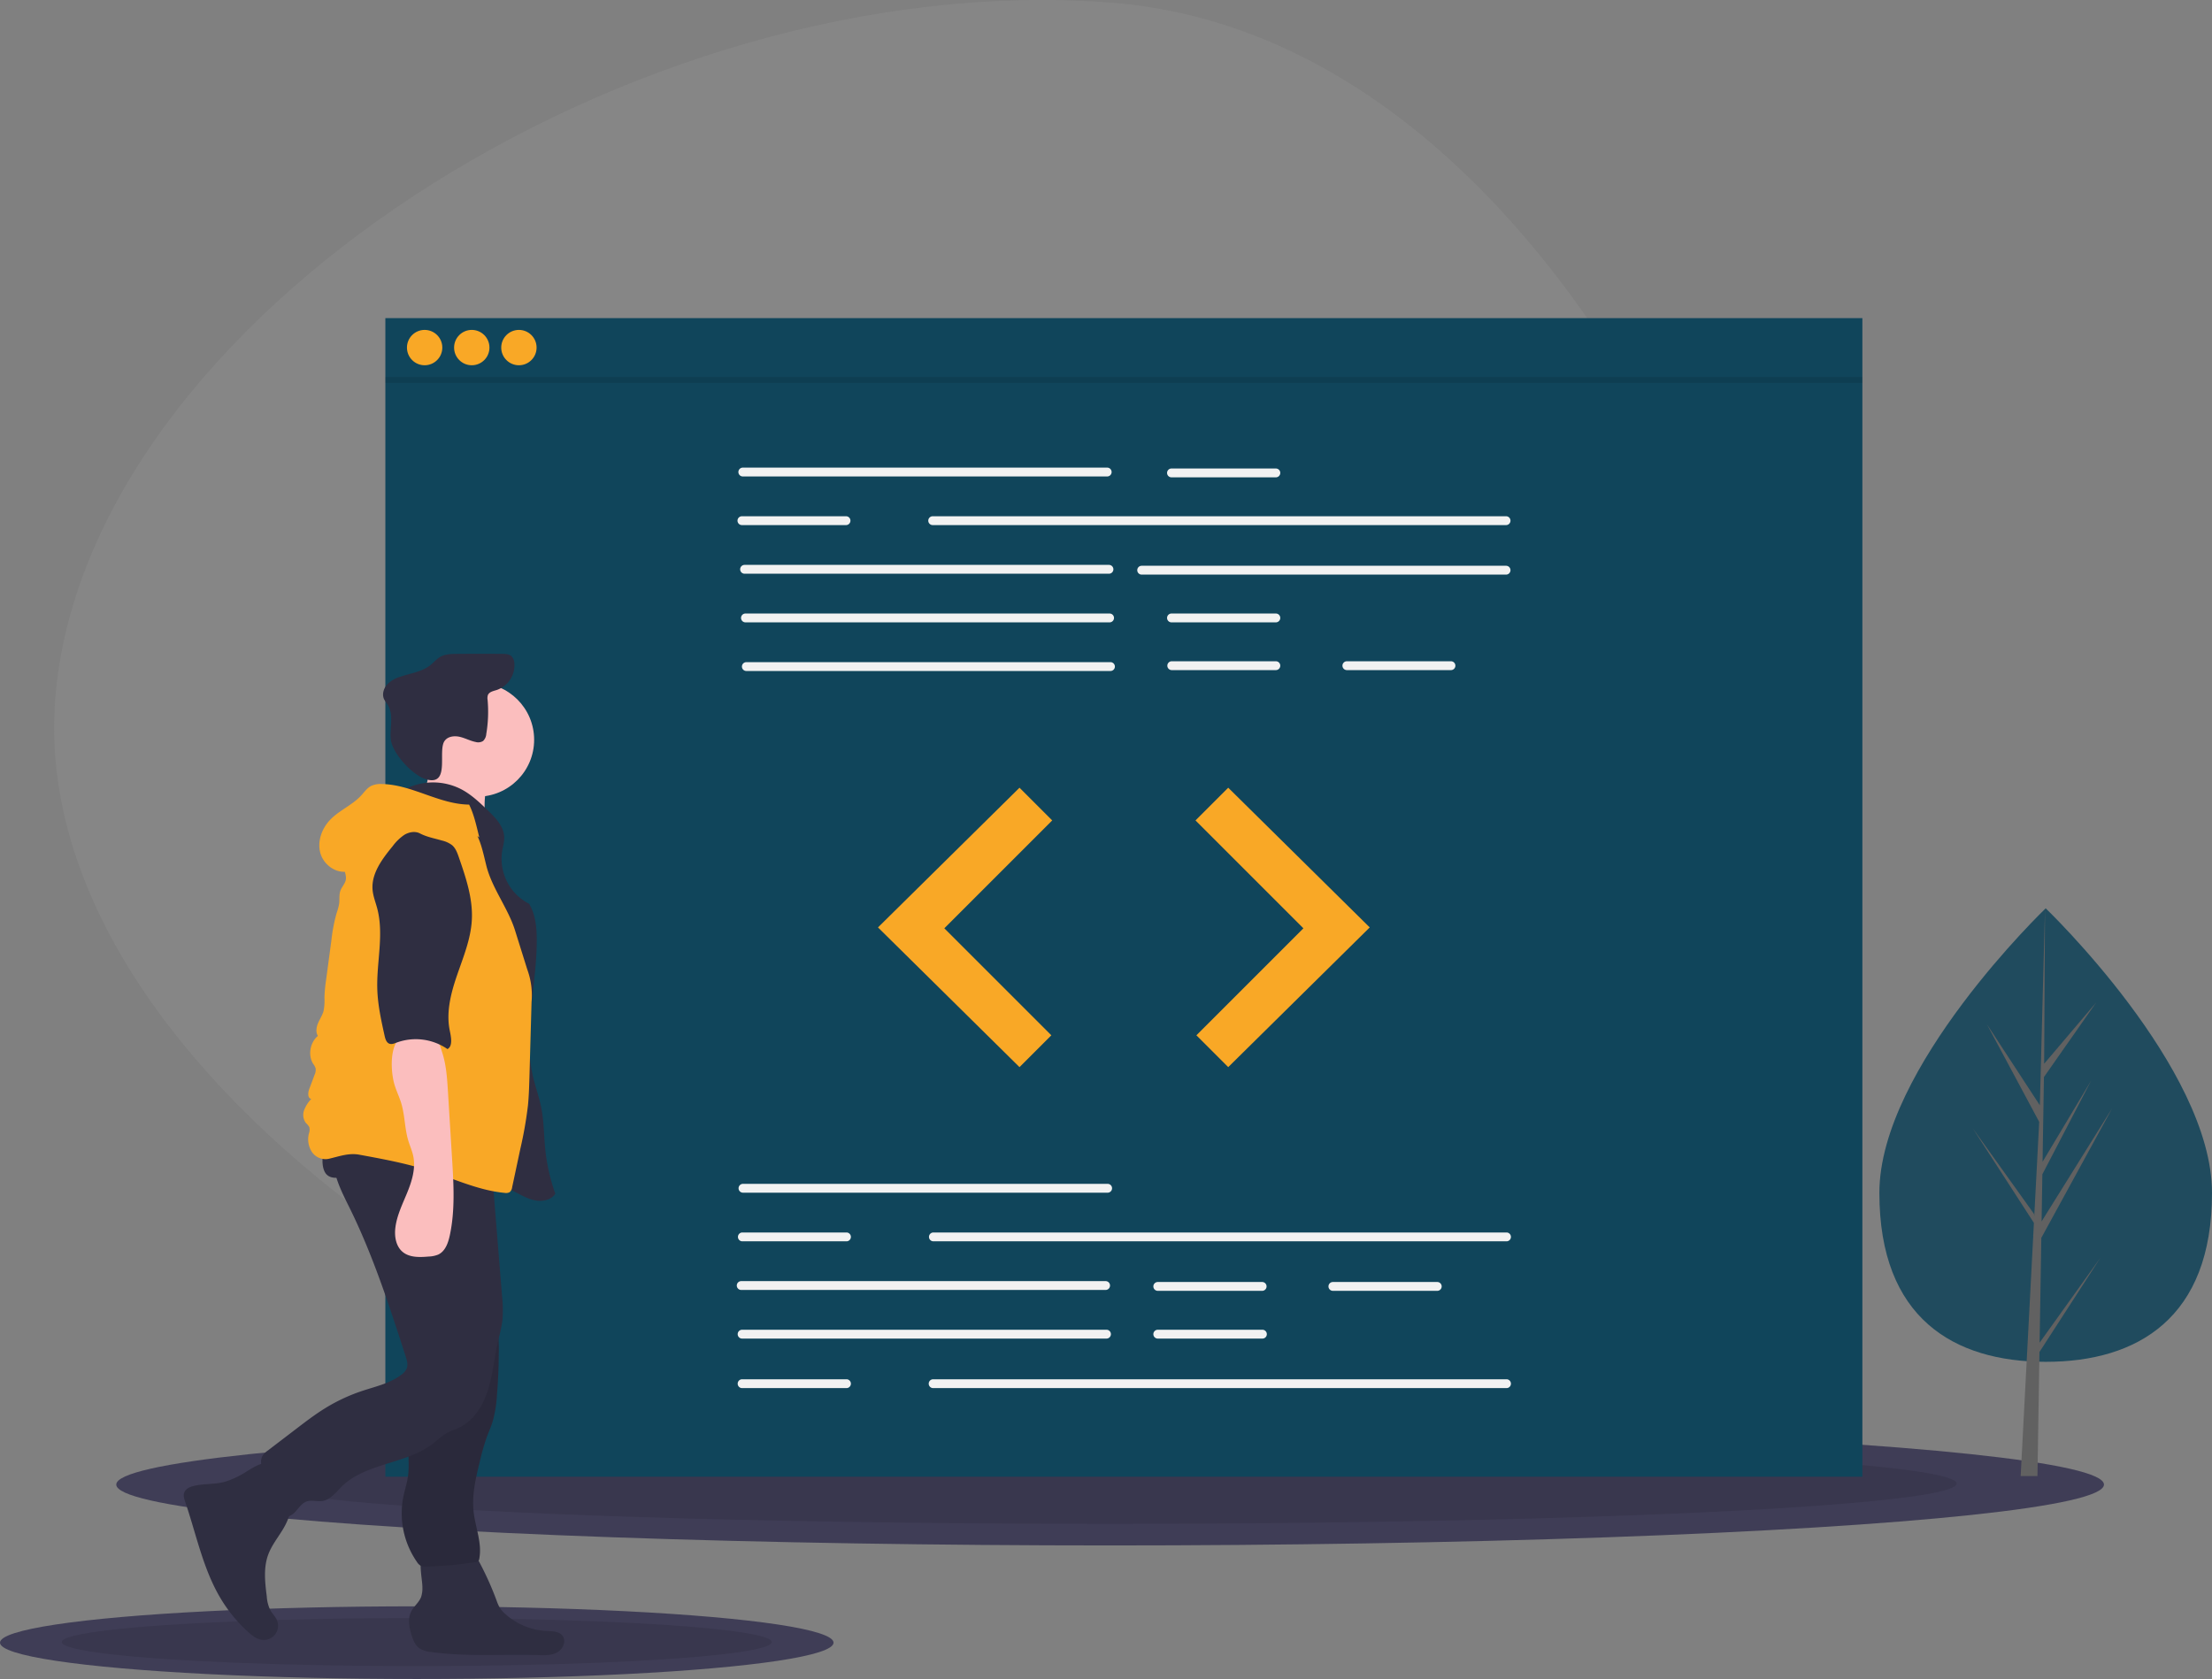 <svg xmlns="http://www.w3.org/2000/svg" width="1126.197" height="855" viewBox="0 0 1126.197 855">
  <rect x="0" y="0" width="1126.197" height="855" fill="#808080" stroke="none"/>
  <g id="Group_1" data-name="Group 1" transform="translate(0 0)">
    <path id="Path_1" data-name="Path 1" d="M581.768,778.438C339.369,759.991,50.3,572.172,65.014,378.781S359.7,5.358,602.1,23.805,984.031,403.667,969.314,597.058,824.166,796.885,581.768,778.438Z" transform="translate(-36.903 -22.5)" fill="rgba(191,190,190,0.1)"/>
    <ellipse id="Ellipse_1" data-name="Ellipse 1" cx="506" cy="31" rx="506" ry="31" transform="translate(59.194 725)" fill="#3f3d56"/>
    <ellipse id="Ellipse_2" data-name="Ellipse 2" cx="431" cy="20.5" rx="431" ry="20.5" transform="translate(134.194 735)" opacity="0.1"/>
    <ellipse id="Ellipse_3" data-name="Ellipse 3" cx="212.194" cy="18.5" rx="212.194" ry="18.5" transform="translate(0 818)" fill="#3f3d56"/>
    <ellipse id="Ellipse_4" data-name="Ellipse 4" cx="180.742" cy="12.234" rx="180.742" ry="12.234" transform="translate(31.452 823.968)" opacity="0.1"/>
    <path id="Path_40" data-name="Path 40" d="M0,0H752V590H0Z" transform="translate(196.194 162)" fill="#10455b"/>
    <path id="Path_2" data-name="Path 2" d="M600.541,265.129H415.024a2.251,2.251,0,0,1,0-4.5H600.541a2.251,2.251,0,1,1,0,4.5Z" transform="translate(-36.903 -22.5)" fill="#f2f2f2"/>
    <path id="Path_3" data-name="Path 3" d="M803.62,289.895H511.835a2.251,2.251,0,1,1,0-4.5H803.62a2.251,2.251,0,1,1,0,4.5Z" transform="translate(-36.903 -22.5)" fill="#f2f2f2"/>
    <path id="Path_4" data-name="Path 4" d="M601.442,314.661H415.924a2.251,2.251,0,0,1,0-4.5H601.442a2.251,2.251,0,1,1,0,4.5Z" transform="translate(-36.903 -22.5)" fill="#f2f2f2"/>
    <path id="Path_5" data-name="Path 5" d="M803.62,315.111H618.1a2.251,2.251,0,0,1,0-4.5H803.62a2.251,2.251,0,1,1,0,4.5Z" transform="translate(-36.903 -22.5)" fill="#f2f2f2"/>
    <path id="Path_6" data-name="Path 6" d="M601.892,339.426H416.374a2.251,2.251,0,0,1,0-4.5H601.892a2.251,2.251,0,0,1,0,4.5Z" transform="translate(-36.903 -22.5)" fill="#f2f2f2"/>
    <path id="Path_7" data-name="Path 7" d="M602.342,364.192H416.825a2.251,2.251,0,0,1,0-4.5H602.342a2.251,2.251,0,0,1,0,4.5Z" transform="translate(-36.903 -22.5)" fill="#f2f2f2"/>
    <path id="Path_8" data-name="Path 8" d="M686.546,265.579H633.412a2.251,2.251,0,1,1,0-4.5h53.134a2.251,2.251,0,0,1,0,4.5Z" transform="translate(-36.903 -22.5)" fill="#f2f2f2"/>
    <path id="Path_9" data-name="Path 9" d="M686.546,339.426H633.412a2.251,2.251,0,1,1,0-4.5h53.134a2.251,2.251,0,0,1,0,4.5Z" transform="translate(-36.903 -22.5)" fill="#f2f2f2"/>
    <path id="Path_10" data-name="Path 10" d="M686.546,363.742H633.412a2.251,2.251,0,0,1,0-4.5h53.134a2.251,2.251,0,0,1,0,4.5Z" transform="translate(-36.903 -22.5)" fill="#f2f2f2"/>
    <path id="Path_11" data-name="Path 11" d="M775.7,363.742H722.569a2.251,2.251,0,0,1,0-4.5H775.7a2.251,2.251,0,0,1,0,4.5Z" transform="translate(-36.903 -22.5)" fill="#f2f2f2"/>
    <path id="Path_12" data-name="Path 12" d="M467.707,289.895H414.573a2.251,2.251,0,0,1,0-4.5h53.134a2.251,2.251,0,0,1,0,4.5Z" transform="translate(-36.903 -22.5)" fill="#f2f2f2"/>
    <path id="Path_13" data-name="Path 13" d="M600.766,629.861H415.249a2.251,2.251,0,1,1,0-4.5H600.766a2.251,2.251,0,1,1,0,4.5Z" transform="translate(-36.903 -22.5)" fill="#f2f2f2"/>
    <path id="Path_14" data-name="Path 14" d="M599.866,679.392H414.348a2.251,2.251,0,1,1,0-4.5H599.866a2.251,2.251,0,0,1,0,4.5Z" transform="translate(-36.903 -22.5)" fill="#f2f2f2"/>
    <path id="Path_15" data-name="Path 15" d="M600.316,704.158H414.8a2.251,2.251,0,1,1,0-4.5H600.316a2.251,2.251,0,0,1,0,4.5Z" transform="translate(-36.903 -22.5)" fill="#f2f2f2"/>
    <path id="Path_16" data-name="Path 16" d="M679.566,679.842H626.433a2.251,2.251,0,1,1,0-4.5h53.134a2.251,2.251,0,0,1,0,4.5Z" transform="translate(-36.903 -22.5)" fill="#f2f2f2"/>
    <path id="Path_17" data-name="Path 17" d="M679.566,704.158H626.433a2.251,2.251,0,1,1,0-4.5h53.134a2.251,2.251,0,1,1,0,4.5Z" transform="translate(-36.903 -22.5)" fill="#f2f2f2"/>
    <path id="Path_18" data-name="Path 18" d="M768.723,679.842H715.589a2.251,2.251,0,1,1,0-4.5h53.134a2.251,2.251,0,0,1,0,4.5Z" transform="translate(-36.903 -22.5)" fill="#f2f2f2"/>
    <path id="Path_19" data-name="Path 19" d="M803.845,654.626H512.06a2.251,2.251,0,0,1,0-4.5H803.845a2.251,2.251,0,1,1,0,4.5Z" transform="translate(-36.903 -22.5)" fill="#f2f2f2"/>
    <path id="Path_20" data-name="Path 20" d="M467.932,654.626H414.8a2.251,2.251,0,0,1,0-4.5h53.134a2.251,2.251,0,0,1,0,4.5Z" transform="translate(-36.903 -22.5)" fill="#f2f2f2"/>
    <path id="Path_21" data-name="Path 21" d="M803.845,729.374H512.06a2.251,2.251,0,1,1,0-4.5H803.845a2.251,2.251,0,1,1,0,4.5Z" transform="translate(-36.903 -22.5)" fill="#f2f2f2"/>
    <path id="Path_22" data-name="Path 22" d="M467.932,729.374H414.8a2.251,2.251,0,1,1,0-4.5h53.134a2.251,2.251,0,0,1,0,4.5Z" transform="translate(-36.903 -22.5)" fill="#f2f2f2"/>
    <path id="Path_23" data-name="Path 23" d="M519.06,401.13l-72.046,71.145L519.06,543.42l16.21-16.21-54.484-54.485L535.72,417.79Z" fill="#f9a826"/>
    <path id="Path_24" data-name="Path 24" d="M625.327,401.13l72.046,71.145L625.327,543.42l-16.21-16.21L663.6,472.725,608.667,417.79Z" fill="#f9a826"/>
    <circle id="Ellipse_5" data-name="Ellipse 5" cx="9" cy="9" r="9" transform="translate(207.194 168)" fill="#f9a826"/>
    <circle id="Ellipse_6" data-name="Ellipse 6" cx="9" cy="9" r="9" transform="translate(231.194 168)" fill="#f9a826"/>
    <circle id="Ellipse_7" data-name="Ellipse 7" cx="9" cy="9" r="9" transform="translate(255.194 168)" fill="#f9a826"/>
    <rect id="Rectangle_2" data-name="Rectangle 2" width="752" height="3" transform="translate(196.194 192)" opacity="0.1"/>
    <path id="Path_25" data-name="Path 25" d="M1163.1,629.954c0,63.771-37.911,86.038-84.676,86.038s-84.676-22.266-84.676-86.038,84.676-144.9,84.676-144.9S1163.1,566.182,1163.1,629.954Z" transform="translate(-36.903 -22.5)" fill="#204b5e"/>
    <path id="Path_26" data-name="Path 26" d="M1038.43,683.736l.87-53.371,36.09-66.027-35.95,57.655.39-24,24.87-47.769-24.77,41.419h0l.7-43.161,26.64-38.031L1040.74,541.7l.44-79.141-2.75,104.769.22-4.322-27.08-41.451,26.65,49.748-2.53,48.2-.07-1.28L1004.4,574.6l31.12,48.141-.31,6.028-.06.091.03.495-6.4,122.3h8.55l1.02-63.168,31.05-48.024Z" fill="#616161"/>
    <path id="Path_27" data-name="Path 27" d="M159.525,773.591a43.127,43.127,0,0,1-8.178,3.5c-5.079,1.387-10.507.878-15.637,2.063-2.1.485-4.386,1.5-5.054,3.549-.49,1.5.043,3.127.553,4.623,5.669,16.62,9.085,34.266,18.125,49.32a74.641,74.641,0,0,0,13.993,16.988c2.055,1.852,4.384,3.664,7.135,3.955a7.248,7.248,0,0,0,7.371-10.182c-.811-1.8-2.317-3.2-3.289-4.916a18.757,18.757,0,0,1-1.819-6.991c-.893-7.108-1.753-14.538.709-21.265,1.652-4.512,4.682-8.359,7.206-12.448s4.622-8.772,4.06-13.544c-.383-3.257-1.972-6.237-3.65-9.054s-5-10.408-8.383-11.35C169.16,766.864,162.583,772.024,159.525,773.591Z" transform="translate(-36.903 -22.5)" fill="#2f2e41"/>
    <path id="Path_28" data-name="Path 28" d="M251.96,831a14.019,14.019,0,0,1-.663,4.745c-1.058,2.793-3.681,4.706-5.036,7.367-1.885,3.7-1.031,8.174.218,12.135.783,2.483,1.81,5.067,3.912,6.6a12.894,12.894,0,0,0,5.954,1.907c18.036,2.5,36.358,1.064,54.559,1.587,3.317.1,6.829.211,9.725-1.41s4.686-5.7,2.717-8.368c-1.769-2.4-5.265-2.376-8.242-2.518a33.912,33.912,0,0,1-20.913-8.615,15.111,15.111,0,0,1-2.933-3.377,20.75,20.75,0,0,1-1.534-3.518,156.8,156.8,0,0,0-9.084-20.119c-.979-1.815-2.087-3.7-3.906-4.676a10.322,10.322,0,0,0-4.239-.926c-4.536-.294-16.283-1.838-19.791,1.69C249.461,816.768,252.032,826.86,251.96,831Z" transform="translate(-36.903 -22.5)" fill="#2f2e41"/>
    <circle id="Ellipse_8" data-name="Ellipse 8" cx="28.975" cy="28.975" r="28.975" transform="translate(213.996 347.745)" fill="#fbbebe"/>
    <path id="Path_29" data-name="Path 29" d="M253.709,423.146c-1.723,4.614-4.647,8.947-8.9,11.43l40.075,8.175a42.453,42.453,0,0,1-.562-17.869,10.3,10.3,0,0,0,.24-4.409c-.754-2.907-4.026-4.307-6.955-4.974-7.314-1.667-13.782-2.561-20.579-5.792C254.95,413.263,255.241,419.045,253.709,423.146Z" transform="translate(-36.903 -22.5)" fill="#fbbebe"/>
    <path id="Path_30" data-name="Path 30" d="M244.474,423.727a31.338,31.338,0,0,1,27.313.714c5.138,2.707,9.392,6.794,13.572,10.827,3.853,3.717,7.962,7.972,8.236,13.319.132,2.59-.676,5.123-1.084,7.684a25.766,25.766,0,0,0,13.78,26.469c3.184,5.3,3.841,11.729,3.889,17.914.185,23.436-7.209,47.161-1.93,70,1.239,5.361,3.162,10.554,4.232,15.951,1.387,6.991,1.318,14.18,2.044,21.27a95.266,95.266,0,0,0,5.113,22.5c-1.744,2.774-5.374,3.837-8.642,3.613s-6.325-1.643-9.242-3.136c-14.123-7.227-27.059-16.757-41.687-22.9-9.678-4.064-19.988-6.595-29.376-11.288s-18.12-12.142-20.99-22.238c-1.241-4.365-1.318-8.965-1.385-13.5-.285-19.114-.55-38.436,3.61-57.094,3.669-16.454,10.742-32.194,12.284-48.981.5-5.464.513-11.314,3.566-15.873C232.091,432.52,241.409,430.851,244.474,423.727Z" transform="translate(-36.903 -22.5)" fill="#2f2e41"/>
    <path id="Path_31" data-name="Path 31" d="M263.395,399.629c1.707-2.227,5-2.531,7.728-1.872s5.243,2.064,8,2.6a4.675,4.675,0,0,0,3.743-.526,5.444,5.444,0,0,0,1.615-3.57,68.163,68.163,0,0,0,.671-17.38,5.146,5.146,0,0,1,.159-2.437c.682-1.643,2.763-2.035,4.462-2.562a13.316,13.316,0,0,0,9.013-13.633,5.421,5.421,0,0,0-1.657-3.741c-1.175-.958-2.82-1.016-4.336-1.029q-11.683-.094-23.367.006c-2.883.025-5.91.1-8.409,1.533-1.848,1.063-3.222,2.773-4.88,4.112-4.326,3.491-10.178,4.2-15.441,5.991a15.308,15.308,0,0,0-6.768,4.036c-1.75,2-2.592,4.973-1.493,7.393a26.253,26.253,0,0,0,1.887,2.9c3.1,4.964,1.038,11.4,1.5,17.24.579,7.288,11.365,19.112,18.679,20.836C266.308,422.311,259.486,404.414,263.395,399.629Z" transform="translate(-36.903 -22.5)" fill="#2f2e41"/>
    <path id="Path_32" data-name="Path 32" d="M247.038,719.183c.745,5.322,1.7,10.662,1.445,16.029-.357,7.494-3.059,14.714-3.559,22.2-.373,5.591.49,11.242-.287,16.791-.5,3.553-1.656,6.979-2.373,10.494a43.4,43.4,0,0,0,6.973,33.265,5.447,5.447,0,0,0,2.023,1.961,5.714,5.714,0,0,0,2.508.332,179.964,179.964,0,0,0,25.17-2.288,2.414,2.414,0,0,0,1.616-.713,2.266,2.266,0,0,0,.351-.954c1.544-7.936-1.977-15.893-2.872-23.928-.956-8.58,1.1-17.177,3.146-25.565a113.546,113.546,0,0,1,3.467-12.228c.988-2.7,2.181-5.321,3.037-8.063a61.463,61.463,0,0,0,2.2-13.2q.892-10.575.945-21.2a88.958,88.958,0,0,0-1.665-20.01c-1.878-8.338-5.724-16.081-9.536-23.73a15.028,15.028,0,0,0-5.618,2.67,125.378,125.378,0,0,1-15.35,8.481c-3.567,1.657-10.522,2.833-12.786,6.286-2.232,3.4-.792,10.351-.621,14.106Q245.694,709.584,247.038,719.183Z" transform="translate(-36.903 -22.5)" fill="#2f2e41"/>
    <path id="Path_33" data-name="Path 33" d="M247.038,719.183c.745,5.322,1.7,10.662,1.445,16.029-.357,7.494-3.059,14.714-3.559,22.2-.373,5.591.49,11.242-.287,16.791-.5,3.553-1.656,6.979-2.373,10.494a43.4,43.4,0,0,0,6.973,33.265,5.447,5.447,0,0,0,2.023,1.961,5.714,5.714,0,0,0,2.508.332,179.964,179.964,0,0,0,25.17-2.288,2.414,2.414,0,0,0,1.616-.713,2.266,2.266,0,0,0,.351-.954c1.544-7.936-1.977-15.893-2.872-23.928-.956-8.58,1.1-17.177,3.146-25.565a113.546,113.546,0,0,1,3.467-12.228c.988-2.7,2.181-5.321,3.037-8.063a61.463,61.463,0,0,0,2.2-13.2q.892-10.575.945-21.2a88.958,88.958,0,0,0-1.665-20.01c-1.878-8.338-5.724-16.081-9.536-23.73a15.028,15.028,0,0,0-5.618,2.67,125.378,125.378,0,0,1-15.35,8.481c-3.567,1.657-10.522,2.833-12.786,6.286-2.232,3.4-.792,10.351-.621,14.106Q245.694,709.584,247.038,719.183Z" transform="translate(-36.903 -22.5)" opacity="0.1"/>
    <path id="Path_34" data-name="Path 34" d="M207.864,605.518c-3.848,10.359,1.808,21.554,6.722,31.452,12.106,24.386,20.513,50.407,28.874,76.317.626,1.941,1.252,4.058.554,5.974a7.825,7.825,0,0,1-2.822,3.347c-5.766,4.379-13.107,5.939-19.975,8.23a90.18,90.18,0,0,0-18.943,8.88c-4.977,3.084-9.639,6.644-14.292,10.2l-14.812,11.313a9.9,9.9,0,0,0-2.476,2.4c-1.429,2.241-.843,5.167-.132,7.728a131.434,131.434,0,0,0,7.252,19.792,6.911,6.911,0,0,0,2.63,3.447c2.312,1.242,5.14-.405,6.905-2.347s3.292-4.359,5.781-5.193,5.222.176,7.818-.189c4.2-.589,6.986-4.457,10.013-7.427,12.365-12.131,33.01-11.251,46.612-21.977a59.224,59.224,0,0,1,6.231-4.868c2.3-1.359,4.907-2.105,7.293-3.307,7.257-3.654,11.819-11.208,14.262-18.957s3.141-15.928,4.9-23.86c.908-4.1,2.1-8.158,2.507-12.339a66.093,66.093,0,0,0-.253-11.666L287.6,621.748c-.4-4.943-.8-9.892-1.576-14.791-14.577.521-29.143,1.108-43.728,1.28C230.7,608.374,218.876,609.186,207.864,605.518Z" transform="translate(-36.903 -22.5)" fill="#2f2e41"/>
    <path id="Path_35" data-name="Path 35" d="M202.506,619.721c1.977,3.18,6.79,3.114,10.1,1.371s5.889-4.673,9.211-6.4c4.464-2.323,9.746-2.235,14.776-2.093,7.964.225,16.025.464,23.687,2.647,7.925,2.257,15.64,6.6,23.834,5.736,1.426-.151,2.985-.56,3.761-1.766a5.544,5.544,0,0,0,.62-2.836l.268-7.159a6.464,6.464,0,0,0-.57-3.625,6.082,6.082,0,0,0-2.716-2.079c-11.663-5.646-24.965-6.7-37.915-7.141q-9.875-.338-19.758-.278c-5.591.034-12.3-.775-17.739.719C202.774,598.82,198.8,613.769,202.506,619.721Z" transform="translate(-36.903 -22.5)" fill="#2f2e41"/>
    <path id="Path_36" data-name="Path 36" d="M275.742,432.226c-15.282-.135-29.131-10.223-44.412-10.468a11.515,11.515,0,0,0-5.393.93c-2.129,1.073-3.529,3.147-5.147,4.9-4.518,4.893-11.061,7.505-15.7,12.281-4.352,4.478-6.773,11.15-5.055,17.153s8.2,10.608,14.279,9.165a36.8,36.8,0,0,1,14.338-19.48,72.888,72.888,0,0,1,11.205-5.882c6.868-3.112,14.548-6.283,21.718-3.95a30.639,30.639,0,0,1,7.409,4.04l11.954,8.03C279.543,443.45,278.29,437.288,275.742,432.226Z" transform="translate(-36.903 -22.5)" fill="#f9a826"/>
    <path id="Path_37" data-name="Path 37" d="M212.552,460.874c-2.029,2.532.894,6.2.447,9.413-.3,2.135-2.054,3.765-2.786,5.793-.758,2.1-.356,4.427-.643,6.641a28.489,28.489,0,0,1-1.275,4.73,84.974,84.974,0,0,0-2.686,14.026l-2.675,19.976a75.678,75.678,0,0,0-.846,9.078,27.107,27.107,0,0,1-.452,6.787c-.592,2.183-1.9,4.093-2.786,6.176s-1.291,4.6-.1,6.524c-3.991,3.325-5.178,9.854-2.387,14.235a7.9,7.9,0,0,1,1.23,2.265,5.82,5.82,0,0,1-.542,3.34l-2.7,7.207c-.692,1.845-.911,4.653,1.014,5.074a17,17,0,0,0-3.651,5.767,6.866,6.866,0,0,0,.972,6.506,8.289,8.289,0,0,1,1.694,2.056,5.473,5.473,0,0,1-.2,3.243,11.906,11.906,0,0,0,1.473,9.333,8.372,8.372,0,0,0,8.418,3.609c5.41-1.22,10.272-3.147,15.728-2.146,11.746,2.155,23.53,4.32,34.906,7.952,12.984,4.145,25.556,10.224,39.126,11.5a3.8,3.8,0,0,0,2.617-.407,3.93,3.93,0,0,0,1.21-2.488L301.85,607.4a202.375,202.375,0,0,0,3.855-22.028c.477-4.781.613-9.589.749-14.392l1.081-38.231a38.2,38.2,0,0,0-2.2-16.62l-6.217-19.848c-3.548-11.327-11.688-21.371-14.586-32.882-1.834-7.285-3.189-15.1-8.108-20.781-7.012-8.095-19.145-9.354-29.764-7.962-4.8.629-9.636,1.714-13.785,4.2-4.8,2.877-8.333,7.409-11.753,11.836C218.3,454.343,215.436,457.276,212.552,460.874Z" transform="translate(-36.903 -22.5)" fill="#f9a826"/>
    <path id="Path_38" data-name="Path 38" d="M237.347,573.323c.875,3.773,2.712,7.251,3.837,10.957,1.884,6.209,1.724,12.9,3.605,19.105.789,2.606,1.933,5.109,2.5,7.773,1.321,6.211-.608,12.636-3,18.516s-5.313,11.678-6.091,17.98c-.548,4.438.239,9.45,3.66,12.331,3.552,2.99,8.713,2.788,13.339,2.39a14.016,14.016,0,0,0,4.841-1.008c3.538-1.674,5.028-5.86,5.855-9.685,2.771-12.819,1.98-26.106,1.174-39.2l-2.106-34.234c-.405-6.591-.84-13.318-2.871-19.646-.739-2.3-2.026-6.954-4.129-8.424-2.083-1.456-8.03-1.521-10.609-1.642C235.251,547.97,235.387,564.856,237.347,573.323Z" transform="translate(-36.903 -22.5)" fill="#fbbebe"/>
    <path id="Path_39" data-name="Path 39" d="M250.751,446.923c-2.471-1.294-5.584-.736-7.972.7a24.568,24.568,0,0,0-5.972,5.8c-5.339,6.517-10.991,13.995-10.2,22.382.3,3.145,1.5,6.121,2.317,9.172,3.579,13.38-.379,27.53.075,41.373.262,8,2,15.866,3.736,23.679.354,1.594.92,3.44,2.463,3.977,1.159.4,2.41-.115,3.557-.551a28.371,28.371,0,0,1,25.964,3.273c2.865-1.529,1.791-6.363,1.149-9.546-1.908-9.458.682-19.214,3.828-28.335s6.911-18.23,7.432-27.865c.591-10.916-3.029-21.571-6.6-31.9-.779-2.255-1.631-4.62-3.439-6.178a13.666,13.666,0,0,0-5.2-2.377C258.1,449.406,254.255,448.758,250.751,446.923Z" transform="translate(-36.903 -22.5)" fill="#2f2e41"/>
  </g>
</svg>
